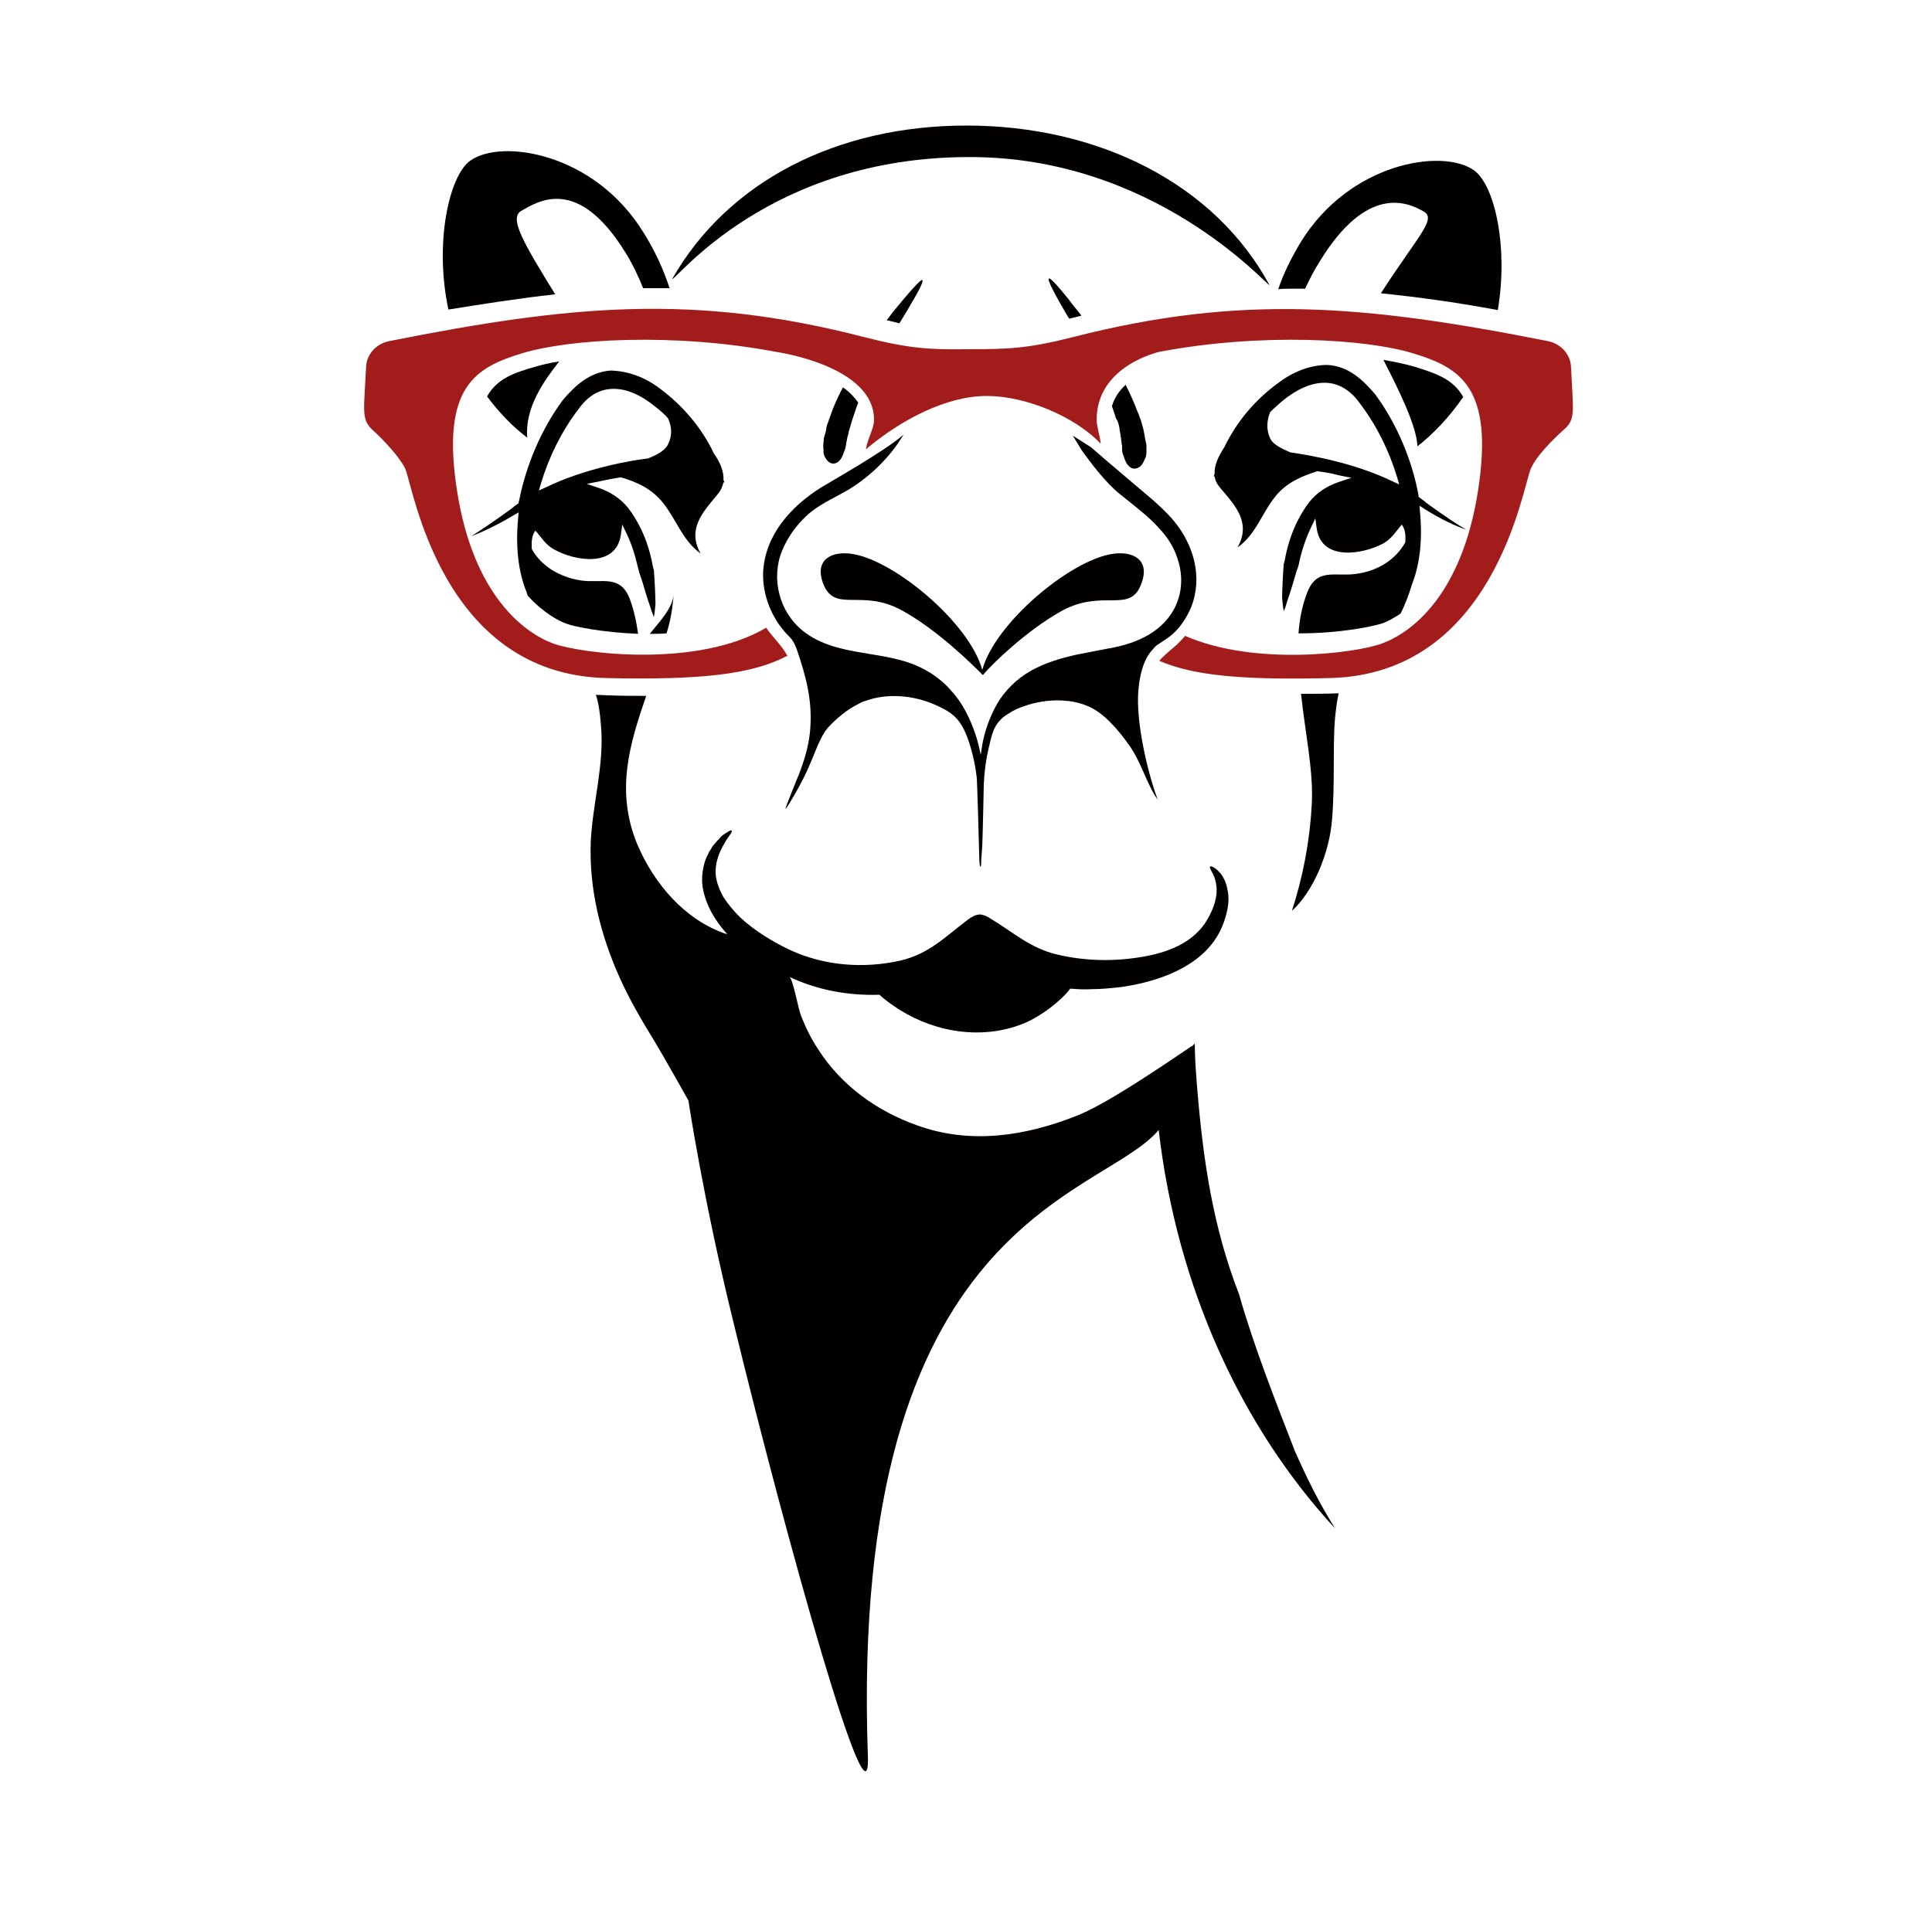 <?xml version="1.0" encoding="utf-8"?>
<!-- Generator: Adobe Illustrator 25.3.1, SVG Export Plug-In . SVG Version: 6.00 Build 0)  -->
<svg version="1.1" id="Layer_1" xmlns="http://www.w3.org/2000/svg" xmlns:xlink="http://www.w3.org/1999/xlink" x="0px" y="0px"
	 viewBox="0 0 380 376.3" style="enable-background:new 0 0 380 376.3;" xml:space="preserve">
<style type="text/css">
	.st0{fill:#020000;}
	.st1{fill:#A31C1C;}
</style>
<g id="Layer_1_1_">
	<g>
		<path class="st0" d="M162.3,90c0.4,0.7,0.9,1.2,1.6,1.2c0.6,0,1.2-0.4,1.6-1.1c0.2-0.4,0.4-0.8,0.5-1.2c0.2-0.4,0.3-0.8,0.4-1.3
			c0-0.1,0-0.3,0.1-0.7c0.1-0.3,0.1-0.8,0.3-1.3c0.1-0.3,0.1-0.6,0.2-0.9c0.1-0.3,0.2-0.6,0.3-1c0.2-0.7,0.4-1.4,0.7-2.2
			c0.2-0.7,0.5-1.5,0.8-2.3c-0.7-1-1.6-2-3-3c-0.7,1.3-1.3,2.6-1.8,3.8c-0.4,0.9-0.6,1.7-0.9,2.4c-0.1,0.4-0.2,0.7-0.4,1.1
			c-0.1,0.4-0.2,0.7-0.2,1c-0.1,0.6-0.3,1.1-0.4,1.5c-0.1,0.4-0.1,0.7-0.1,0.9c-0.1,0.6-0.1,1.2,0,1.7
			C161.9,89.2,162.1,89.6,162.3,90z"/>
		<path class="st0" d="M280.5,98.9c-0.4-0.4-0.9-0.7-1.3-1l-0.2-0.2v-0.3c-1.3-7-4.3-14.1-8.5-19.8c-2.3-2.7-5.2-5.6-9.4-5.8
			c-3.4,0-6.8,1.3-9.9,3.7c-4.5,3.3-8.1,7.7-10.4,12.5c-1.1,1.7-2,3.5-1.9,5.2c0,0.1-0.1,0.2-0.1,0.3l-0.1,0.2c0.1,0,0.1,0,0.2,0
			c0.1,0.8,0.5,1.6,1.2,2.4c3,3.5,6,6.8,3.3,11.6c3.6-2.5,4.8-6.8,7.5-10.1c2.2-2.7,5.1-3.9,8.2-4.9c1.4,0.2,2.8,0.4,4.2,0.8
			l2.5,0.5l-2.4,0.8c-2.4,0.8-4.4,2.1-5.9,4c-3.5,4.6-4.5,9.7-4.8,11.4c-0.1,0.3-0.1,0.5-0.2,0.7c-0.1,0.8-0.4,6.4-0.3,7
			c0.1,1.2,0.2,1.9,0.3,2.3c0.2-0.3,0.4-0.9,0.7-2c0.6-1.7,1.2-3.7,1.6-5.1c0.2-0.8,0.4-1.2,0.5-1.5c0-0.1,0-0.2,0.1-0.3
			c0.2-1.1,0.9-4.3,2.4-7.4l0.9-1.9l0.3,2.1c1,6.3,9,5,13.1,2.8c1.6-0.9,2.5-2.4,3.6-3.7c0.7,0.9,0.8,2.1,0.7,3.5
			c-2,3.6-5.7,5.7-9.7,6.2c-4.1,0.6-7.7-1.3-9.6,3.7c-1,2.6-1.5,5.2-1.7,8h0.1c8.3,0,14.7-1.4,16.5-2c0.8-0.3,2-0.9,3.5-1.9
			c0.8-1.7,1.6-3.6,2.2-5.7c1.6-4,2.1-8.9,1.6-14.2l-0.1-1.3l1.1,0.7c3,1.9,6,3.3,8.1,4C286.8,103.3,284.2,101.6,280.5,98.9z
			 M273.9,94.7c-7.6-3.7-16.6-5.2-20.1-5.7c-1.6-0.7-3.4-1.5-4-2.8c-0.8-1.8-0.6-3.5,0-5.1c0.8-0.8,1.6-1.5,2.4-2.2
			c2.9-2.4,5.8-3.6,8.3-3.6c2.7,0,5.1,1.4,7,4.1c3.2,4.2,5.7,9.2,7.3,14.5l0.4,1.4L273.9,94.7z"/>
		<path class="st0" d="M253.8,56.8c1,0,1.9,0,2.9,0c0.9-1.9,1.8-3.7,2.9-5.4c9.3-15.2,17.3-11.6,20.4-9.8c2.6,1.5-0.9,4.5-8.4,16.1
			c6.9,0.7,14.4,1.7,23,3.3c2.1-12.4-0.6-24.6-4.7-27.5c-6.2-4.4-24.5-1.5-34.1,14.2c-1.8,3-3.3,6-4.4,9.2
			C252.2,56.8,253,56.8,253.8,56.8z"/>
		<path class="st0" d="M220,83.4c0.1,0.4,0.2,0.8,0.2,1.1c0.1,0.4,0.1,0.7,0.2,1c0,0.3,0.1,0.6,0.1,0.9c0.1,0.5,0.1,1,0.2,1.3
			c0,0.3,0,0.6,0,0.7c0,0.5,0.1,0.9,0.3,1.3c0.1,0.4,0.3,0.9,0.5,1.3c0.4,0.7,1,1.2,1.6,1.2c0.7,0,1.3-0.4,1.7-1.1
			c0.2-0.4,0.4-0.8,0.6-1.3c0.1-0.6,0.1-1.2,0.1-1.8c0-0.2,0-0.5-0.1-0.9s-0.2-0.9-0.3-1.6c-0.1-0.3-0.1-0.7-0.2-1
			c-0.1-0.4-0.2-0.7-0.3-1.1c-0.1-0.4-0.2-0.8-0.4-1.2c-0.1-0.4-0.3-0.9-0.5-1.3c-0.6-1.6-1.4-3.4-2.3-5.2c-1.2,1.1-2.2,2.5-2.7,4.2
			c0.3,0.9,0.6,1.7,0.8,2.4C219.7,82.6,219.9,83,220,83.4z"/>
		<path class="st0" d="M212.7,62.1c-0.9-1.2-1.8-2.2-2.5-3.2c-2.1-2.6-3.6-4.3-3.9-4.1s0.7,2.2,2.4,5.2c0.5,0.8,1,1.8,1.6,2.7
			c0.4-0.1,0.8-0.2,1.2-0.3S212.3,62.2,212.7,62.1z"/>
		<path class="st0" d="M254.1,179.2c4.2-3.8,7.4-11.4,7.9-18c0.6-7.1,0.1-14.6,0.6-20.1c0.2-1.9,0.4-3.4,0.7-4.7c-0.1,0-0.1,0-0.2,0
			c-2.5,0.1-4.7,0.1-6.9,0.1l0,0c-0.1,0-0.2,0-0.3,0c0.8,7.7,2.5,15.3,2.1,21.8C257.6,165.8,256.2,172.7,254.1,179.2z"/>
		<path class="st0" d="M249.7,56.1c-10.8-20-33.7-31.4-59.6-31.4c-25.4,0-46.9,10.9-57.9,30.2c0.9,0.1,19.2-24,58.4-24
			C227,30.8,249,56,249.7,56.1z"/>
		<path class="st0" d="M109.2,57.9c-6.3-10.2-9.1-15-6.7-16.4c3.2-1.8,11-7.1,20.4,8c1.4,2.2,2.6,4.7,3.6,7.2c1,0,2.1,0,3.1,0
			c0.7,0,1.4,0,2.1,0c-1.2-3.7-2.9-7.4-5.1-10.9C117,30.1,98.7,27.2,92.5,31.6c-4.2,3-7.1,16.3-4.3,29.3
			C95,59.8,102,58.7,109.2,57.9z"/>
		<path class="st0" d="M243.7,254.6c-5.1-13.1-7.1-26.3-8.3-41.4c-0.2-2.6-0.4-5.3-0.4-7.9c-0.2,0.2-0.4,0.4-0.6,0.6v-0.1
			c-8.1,5.5-17.1,11.5-22.6,13.7c-10.1,4-20.9,5.7-31.4,1.9c-7.9-2.8-14.9-7.8-19.5-15c-1.4-2.1-2.5-4.4-3.4-6.7
			c-0.4-1-1.6-7.2-2.2-7.5c5.5,2.6,11.6,3.7,17.7,3.5c0.9,0.9,2.3,1.9,4,3c7.4,4.6,16.7,5.9,24.7,2.5c3.2-1.4,7-4.3,8.8-6.7
			c1.4,0.1,2.8,0.2,4.2,0.1c1.9,0,3.8-0.2,5.7-0.4c7.2-1,15.8-3.9,19.4-10.7c0.8-1.5,1.3-3.1,1.6-4.5c0.3-1.5,0.3-2.9,0-4.1
			c-0.2-1.2-0.7-2.2-1.2-2.9c-1.1-1.4-2.1-1.7-2.2-1.5c-0.2,0.2,0.4,0.9,0.9,2.2c0.2,0.7,0.4,1.5,0.4,2.4c0,1-0.2,2.1-0.6,3.2
			c-0.4,1.1-1,2.3-1.8,3.5c-2.8,3.9-7.4,5.6-12,6.4c-5.6,1-11.4,0.9-16.9-0.4c-5.3-1.2-8.7-4.4-13.2-7.1c-0.6-0.4-1.2-0.7-2-0.8
			c-0.9,0-1.7,0.5-2.4,1c-4.5,3.4-7.7,6.8-13.4,8.1c-7.2,1.6-14.9,1-21.6-2.1c-3.6-1.7-7.1-3.9-9.8-6.4c-1.3-1.3-2.4-2.6-3.3-4
			c-0.8-1.4-1.3-2.8-1.5-4.1c-0.3-2.7,0.8-5,1.7-6.5c0.2-0.4,0.4-0.7,0.6-1c0.2-0.3,0.4-0.5,0.5-0.7c0.3-0.4,0.4-0.7,0.3-0.8
			s-0.4,0-0.8,0.3c-0.2,0.1-0.5,0.3-0.8,0.5s-0.6,0.5-0.9,0.9c-0.4,0.3-0.7,0.8-1.1,1.2c-0.2,0.2-0.3,0.5-0.5,0.8s-0.4,0.5-0.5,0.9
			c-0.7,1.2-1.1,2.8-1.2,4.6c-0.1,1.8,0.4,3.7,1.2,5.6c0.8,1.8,2,3.6,3.4,5.2c0.1,0.1,0.3,0.3,0.4,0.4c-0.1-0.1-0.3-0.1-0.4-0.1
			c-8.1-2.8-14.1-9.9-17.4-17.7c-4.3-10.5-1.4-19.8,1.8-29.1c-0.1,0-0.1,0-0.2,0c-2.1,0-4.4,0-6.9-0.1c-0.9,0-1.9-0.1-2.8-0.1
			c0.5,1.5,0.8,3.3,1,6c0.7,7.5-1.6,15.2-2,22.7c-0.4,9.4,1.9,18.6,5.8,27.2c1.9,4.2,4.3,8.3,6.7,12.2c2,3.3,6.7,11.7,6.7,11.7
			s2.9,19.5,8.9,43.8c10.6,43.6,27,102,26.4,85.2c-3.8-106,45.9-109.7,57.2-123.2c3.6,31.1,16.4,58.6,34.7,78.4
			c-3.1-4.9-5.6-10-7.9-15.2C250.8,275.5,246.5,264.5,243.7,254.6z"/>
		<path class="st0" d="M132.5,116.9c-0.2,2.8-2.8,5.4-4.7,7.8c1.1,0,2.2,0,3.3-0.1C131.9,122.1,132.3,119.6,132.5,116.9z"/>
		<path class="st0" d="M105.1,72.2c-3.8,1.1-7.3,2.2-9.3,5.8c2.4,3.2,5.1,6,7.9,8.1c-0.5-5.9,3.3-11.2,6.3-15
			C108.1,71.4,106.4,71.8,105.1,72.2z"/>
		<path class="st0" d="M177.6,59c-1,1.2-2.1,2.5-3.2,4c0.9,0.2,1.7,0.4,2.5,0.6c0.8-1.3,1.5-2.4,2.1-3.5c1.7-2.8,2.7-4.8,2.4-5
			C181.2,54.9,179.7,56.5,177.6,59z"/>
		<path class="st0" d="M278.4,72.2c-1.7-0.5-3.9-1-6.3-1.4c2.9,5.7,6.5,12.8,6.7,17c3.2-2.5,6.3-5.8,9-9.7
			C285.8,74.5,282.2,73.4,278.4,72.2z"/>
		<path class="st0" d="M123.9,117.9c-1.9-5-5.5-3.1-9.6-3.7c-4-0.6-7.8-2.7-9.7-6.2c-0.1-1.4,0-2.7,0.7-3.6c1.2,1.3,2,2.8,3.7,3.7
			c4.1,2.3,12.1,3.6,13.1-2.8l0.3-2.1l0.9,1.9c1.5,3.1,2.1,6.4,2.4,7.4c0,0.2,0.1,0.3,0.1,0.3c0.1,0.3,0.2,0.7,0.5,1.5
			c0.4,1.4,1,3.4,1.6,5.1c0.3,1.1,0.6,1.6,0.7,2c0.1-0.4,0.2-1.1,0.3-2.3c0.1-0.6-0.2-6.1-0.3-7c-0.1-0.2-0.1-0.4-0.2-0.7
			c-0.3-1.7-1.3-6.8-4.8-11.4c-1.5-1.9-3.5-3.2-5.8-4l-2.4-0.8l2.5-0.5c1.4-0.3,2.9-0.6,4.2-0.8c3.1,0.9,6,2.2,8.2,4.9
			c2.7,3.3,3.9,7.5,7.5,10.1c-2.7-4.8,0.4-8.1,3.3-11.6c0.7-0.8,1-1.6,1.2-2.4c0.1,0,0.1,0,0.2,0l-0.1-0.2c0-0.1,0-0.1-0.1-0.2
			c0.1-1.8-0.7-3.6-1.9-5.3c-2.3-4.9-6-9.3-10.4-12.6c-3.1-2.4-6.4-3.6-9.9-3.7c-4.2,0.3-7.1,3.1-9.4,5.8
			c-4.2,5.7-7.2,12.7-8.6,19.8l-0.1,0.3V99c-0.4,0.3-0.9,0.6-1.3,1c-3.7,2.7-6.3,4.4-8,5.5c2.1-0.8,5.1-2.2,8.1-4l1.2-0.7l-0.1,1.3
			c-0.5,5.3,0,10.2,1.6,14.2c0.1,0.3,0.2,0.6,0.3,0.9c3.2,3.5,6.2,5,7.6,5.5c1.6,0.6,7,1.7,14.1,2
			C125.2,122.4,124.7,120.1,123.9,117.9z M106.4,95.1c1.6-5.3,4.1-10.3,7.3-14.5c1.9-2.7,4.2-4.1,7-4.1c2.6,0,5.4,1.2,8.3,3.6
			c0.9,0.7,1.7,1.4,2.4,2.2c0.7,1.6,0.9,3.3,0,5.1c-0.6,1.3-2.4,2.2-4,2.8c-3.5,0.4-12.5,2-20.1,5.7l-1.3,0.6L106.4,95.1z"/>
	</g>
	<path class="st1" d="M309,72.2c-0.1-2.5-2-4.6-4.6-5.1c-36.3-7.2-60.4-9.2-93.3-0.8c-9,2.3-12.9,2.4-20.6,2.4
		c-7.7,0.1-11.6-0.1-20.6-2.4c-33.3-8.6-57.6-6.3-93.3,0.8c-2.6,0.5-4.5,2.6-4.6,5.1c-0.4,8.6-1,10.3,1.3,12.4
		c2.1,1.9,5.3,5.3,6.4,7.6c1.6,3.6,7.1,40.5,39.6,41.2c18.5,0.4,28.6-0.7,35.6-4.4c0,0,0-0.1-0.1-0.1c-1.1-2-2.8-3.5-4.1-5.4
		c-13.6,8-36.4,5.1-41.9,3.1c-5.7-2.1-15.7-9.5-18.9-30s3.6-24.3,12.8-27.1s29.6-4.1,49.8-0.3c0,0,19.6,2.7,19.4,13.5
		c0,1.6-1.3,3.7-1.6,5.7c7-5.9,15.9-10.5,23.8-10.5c7.6,0,17.3,4,22.4,9.4c-0.1-1.3-0.8-3.5-0.8-4.6c-0.1-10.8,12.4-13.5,12.4-13.5
		c20.2-3.8,40.6-2.5,49.8,0.3c9.2,2.8,16,6.6,12.8,27.1s-13.1,27.9-18.9,30c-5.1,1.9-25,4.5-38.7-1.5c-0.5,0.6-1.1,1.2-1.6,1.7
		c-1.4,1.2-2.6,2.2-3.5,3.2c6.9,3,16.8,3.8,33.5,3.4c32.5-0.7,38-37.7,39.6-41.2c1-2.4,4.3-5.7,6.4-7.6C310,82.5,309.4,81,309,72.2z
		"/>
	<path class="st0" d="M208.8,120.2c8.2-4.5,13.5,0.7,15.7-5.4c1.8-4.8-1.8-6.5-5.9-5.8c-8.3,1.4-22.9,13.6-25.4,22.8
		c-2.5-9.2-17.1-21.4-25.4-22.8c-4.1-0.7-7.7,1-5.9,5.8c2.3,6,7.6,0.8,15.7,5.4c7,3.9,13.7,10.6,15.5,12.4c0,0.2,0.4,0.2,0.4,0
		C195.1,130.7,201.8,124.1,208.8,120.2z"/>
	<path class="st0" d="M227.9,126.7c1-0.7,2.1-1.3,3-2.2c1.5-1.4,2.6-3.2,3.4-5.1c2.3-5.8,0.5-12.2-3.4-16.9c-1.4-1.7-2.9-3-4.1-4.1
		c-4.1-3.5-8.2-6.9-12.2-10.4c-0.3-0.2-3.6-2.3-3.6-2.3s1.6,2.6,1.7,2.8c2,2.8,4.6,6.2,7.3,8.5c0.6,0.5,2.3,1.8,4.7,3.8
		c1.2,1,2.5,2.2,3.8,3.7s2.4,3.2,3.1,5.4c1.4,4.1,0.8,8.6-2.1,12c-2.8,3.3-6.9,4.8-11,5.6c-0.8,0.1-1.5,0.3-2.2,0.4
		c-1.5,0.3-3.1,0.6-4.6,0.9c-3.1,0.7-6.2,1.6-9,3.2c-2.8,1.6-5.1,3.9-6.6,6.5c-1.4,2.5-2.4,5.2-2.9,8c-0.1,0.7-0.2,1.3-0.3,2
		c-0.3-1.4-0.6-2.8-1.1-4.2c-1-2.9-2.4-5.9-4.7-8.4c-1.1-1.3-2.4-2.4-3.9-3.4c-0.4-0.2-0.8-0.5-1.2-0.7c-7.5-4.2-17.2-2.2-24.1-7.7
		c-4.6-3.7-6.3-10.2-4.1-15.7c1.1-2.7,2.8-5,4.7-6.8c2.5-2.4,5.6-3.6,8.6-5.4c4.2-2.6,8.1-6.4,10.6-10.7
		c-3.4,3.1-14.6,9.4-16.2,10.4c-5.9,3.7-11,9.3-11.4,16.6c-0.2,4.5,1.7,9.2,4.8,12.4c0.4,0.4,0.8,0.8,1.1,1.3s0.5,1,0.7,1.5
		c1.9,5.6,3.2,10.4,2.6,16.4c-0.3,2.9-1.2,5.8-2.3,8.6c0.3-0.8-2.6,6.3-2.5,6.4c0.1,0.1,1.2-1.7,2.7-4.4c1.5-2.8,1.8-3.6,3.2-7
		c0.6-1.5,1.4-3.3,2.4-4.5c0.9-1,1.9-1.9,2.9-2.7s2.1-1.5,3.3-2.1c0.4-0.2,0.8-0.4,1.2-0.5c4.3-1.6,9.5-1.1,13.6,0.7
		c1.4,0.6,2.8,1.3,3.9,2.3c1.2,1.1,1.9,2.5,2.5,4c1,2.7,1.6,5.4,1.9,8c0.1,0.5,0.5,14.9,0.5,15.5c0,1.7,0.2,2.4,0.3,2
		c0.1-0.1,0.1-0.6,0.1-1.4c0.1-0.7,0.1-1.6,0.2-2.6c0.1-2.5,0.3-11.9,0.3-12.2c0.1-2.2,0.4-4.7,1-7.2c0.3-1.2,0.5-2.3,1-3.5
		c0.6-1.3,1.5-2.3,2.7-3c1-0.7,2.1-1.2,3.3-1.6c2.3-0.8,4.8-1.2,7.3-1.1c1.8,0.1,3.5,0.4,5.1,1.1c3,1.2,5.9,4.4,8.4,8
		c2.3,3.4,3.4,7.7,5.4,10.4c-2.1-5.7-4.3-15.4-3.8-21.4c0.2-2.7,0.9-6.1,2.8-8.1C227.1,127.3,227.5,126.9,227.9,126.7z"/>
</g>
<g id="Layer_2_1_">
</g>
</svg>
